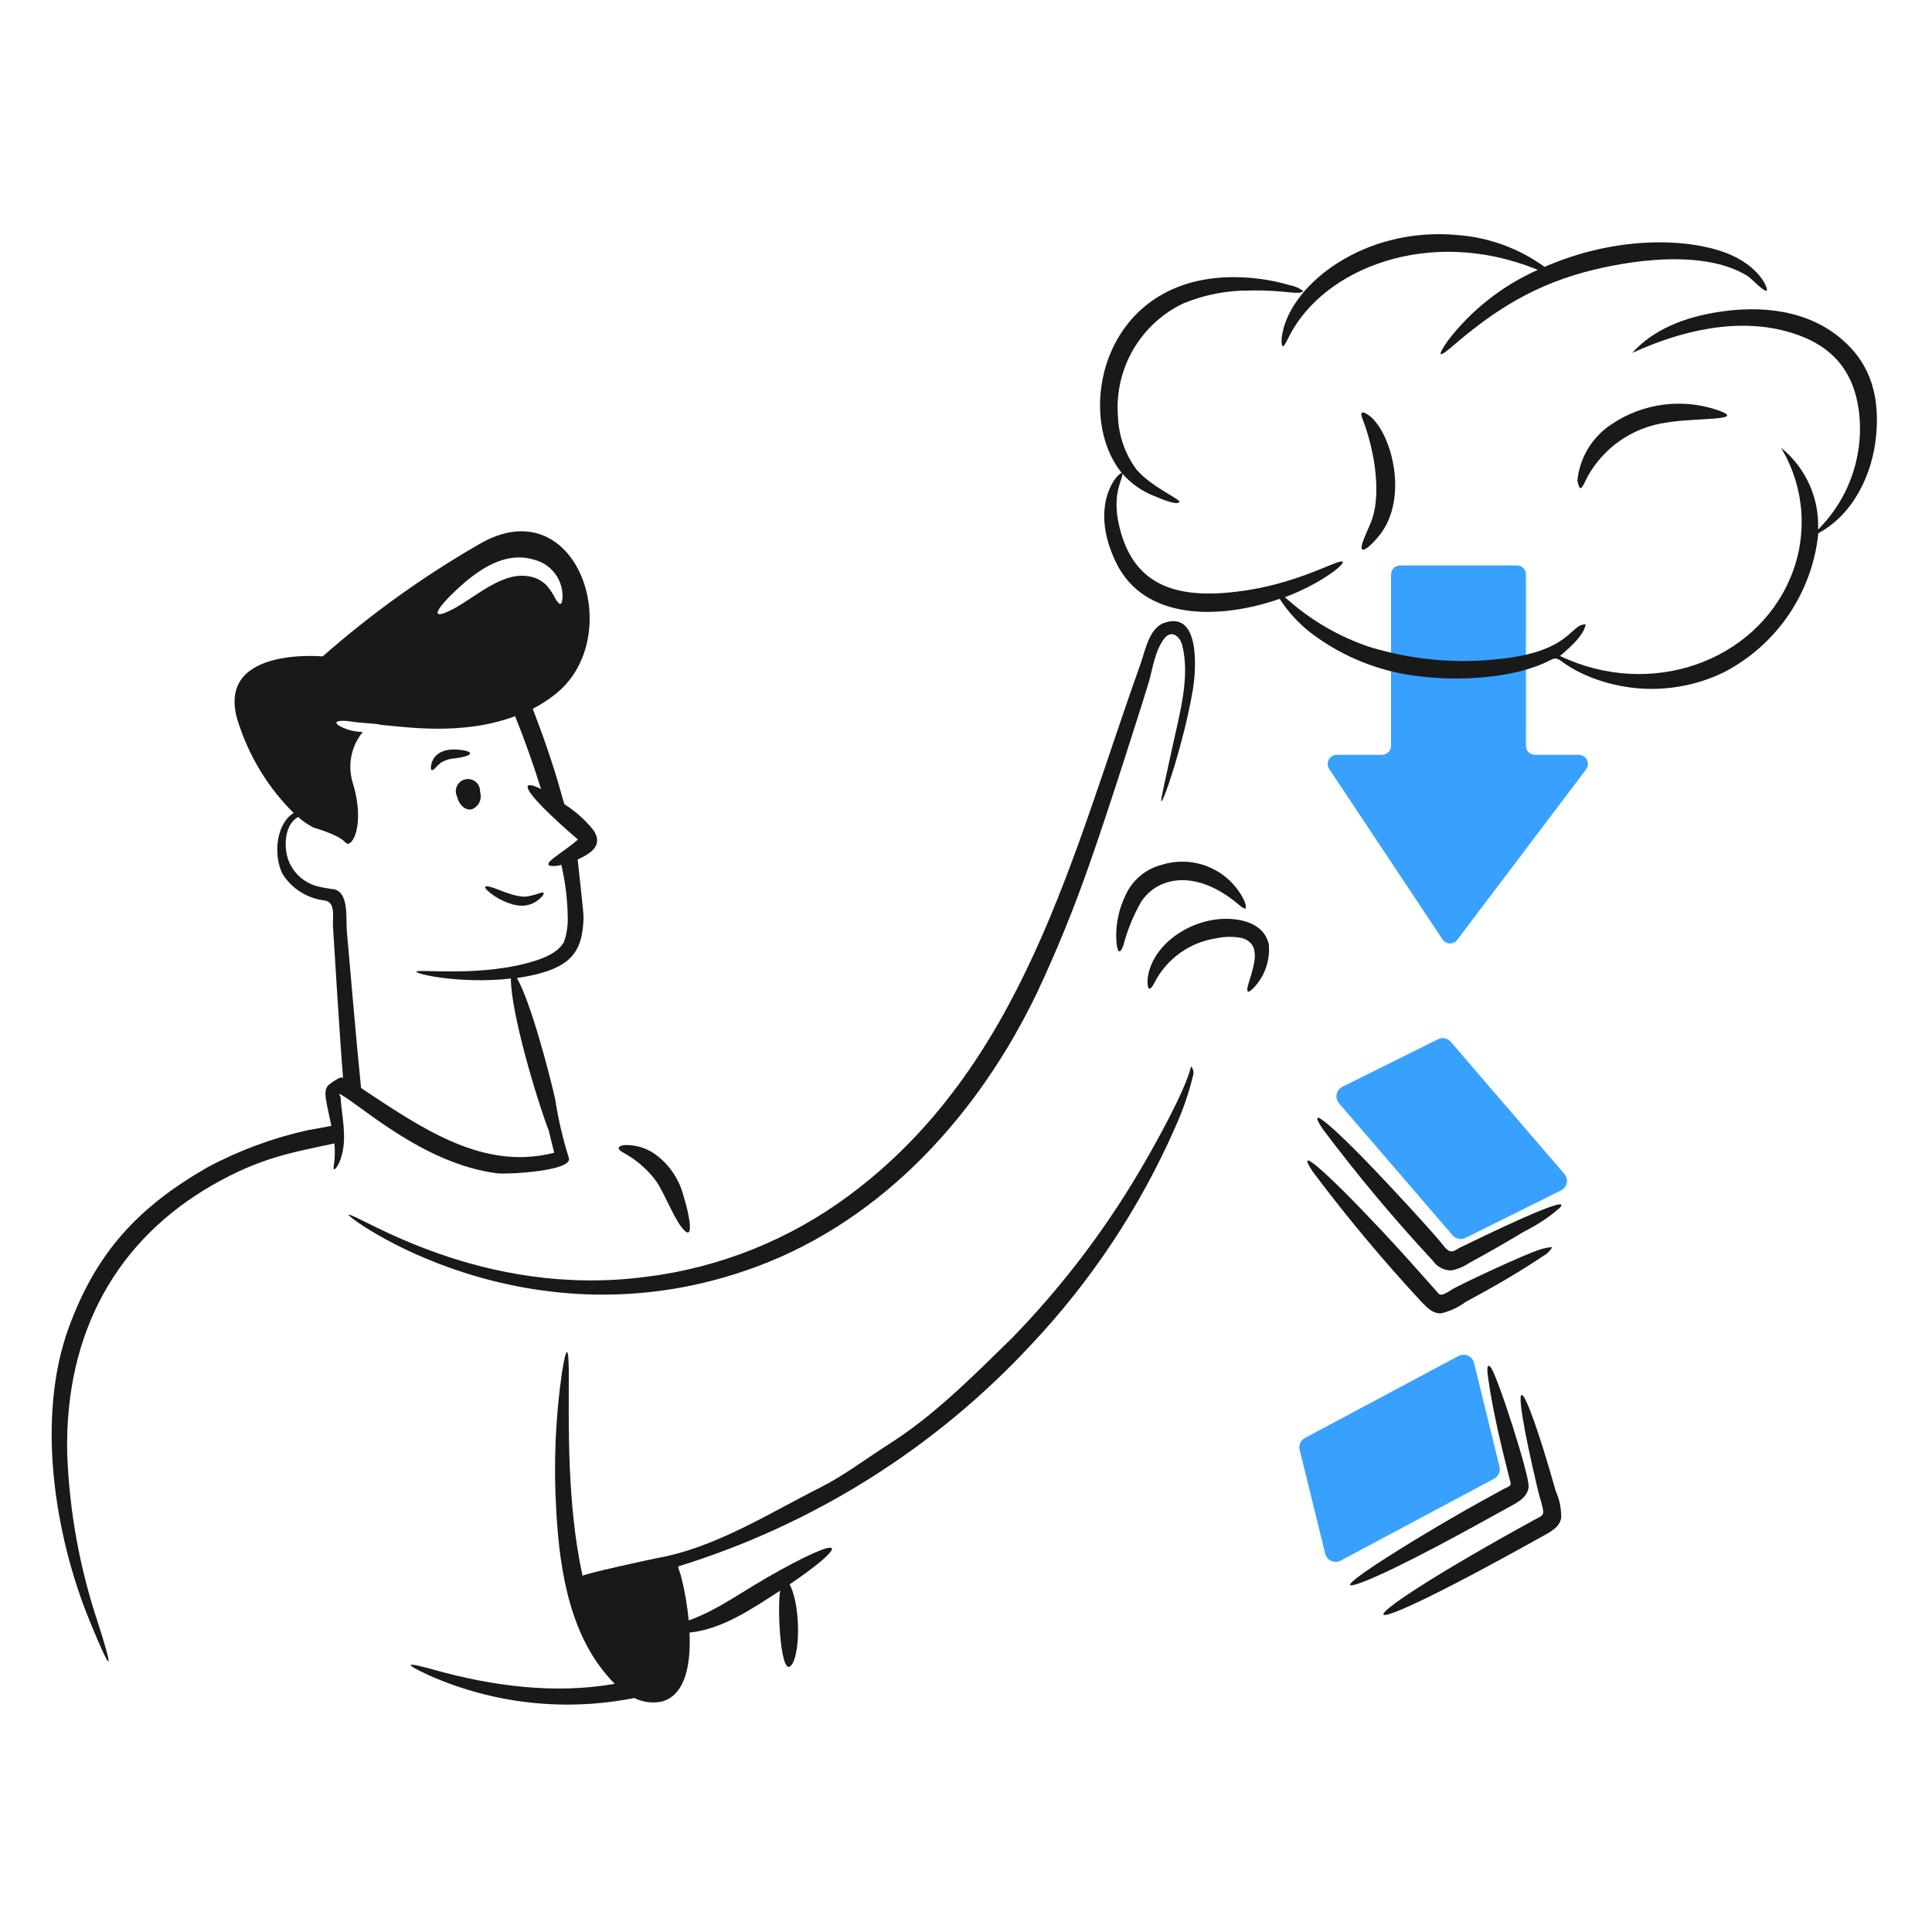 <svg width="154" height="154" viewBox="0 0 154 154" fill="none" xmlns="http://www.w3.org/2000/svg">
<path d="M99.996 78.672C99.395 79.313 99.302 79.092 99.544 78.316C100.028 76.757 100.532 75.205 98.962 74.764C98.289 74.636 97.597 74.647 96.928 74.796C95.882 74.956 94.889 75.362 94.032 75.983C93.176 76.604 92.48 77.42 92.003 78.365C91.665 79.003 91.467 78.977 91.467 78.135C91.689 75.362 94.893 73.136 97.942 73.243C99.315 73.29 100.805 73.779 101.139 75.277C101.194 75.891 101.121 76.51 100.924 77.095C100.727 77.679 100.411 78.216 99.996 78.672Z" fill="#191919"/>
<path d="M99.172 71.777C99.34 72.16 99.333 72.39 99.253 72.423C99.156 72.439 98.961 72.294 98.671 72.051C95.342 69.261 92.289 69.864 90.969 71.874C90.343 72.962 89.865 74.13 89.548 75.345C89.289 76.05 89.099 75.991 88.999 75.2C88.884 73.871 89.136 72.537 89.726 71.341C89.994 70.75 90.392 70.228 90.889 69.811C91.387 69.395 91.971 69.095 92.6 68.935C93.854 68.54 95.209 68.61 96.415 69.132C97.622 69.653 98.601 70.593 99.172 71.777Z" fill="#191919"/>
<path d="M121.633 59.441V45.796C121.633 45.7 121.615 45.606 121.578 45.517C121.542 45.429 121.489 45.349 121.421 45.281C121.353 45.214 121.273 45.16 121.185 45.124C121.096 45.087 121.002 45.069 120.906 45.069H111.606C111.51 45.069 111.416 45.087 111.327 45.124C111.239 45.16 111.159 45.214 111.091 45.281C111.024 45.349 110.97 45.429 110.934 45.517C110.897 45.606 110.879 45.7 110.879 45.796V59.441C110.88 59.536 110.861 59.631 110.825 59.719C110.788 59.808 110.735 59.888 110.667 59.955C110.6 60.023 110.519 60.076 110.431 60.112C110.343 60.149 110.248 60.167 110.153 60.167H106.554C106.422 60.166 106.293 60.202 106.18 60.27C106.067 60.338 105.975 60.435 105.913 60.551C105.851 60.668 105.822 60.799 105.83 60.93C105.837 61.062 105.88 61.189 105.954 61.298L114.98 74.877C115.044 74.974 115.13 75.054 115.231 75.111C115.332 75.168 115.445 75.199 115.561 75.202C115.677 75.205 115.792 75.18 115.896 75.13C116.001 75.079 116.091 75.003 116.16 74.91L126.429 61.33C126.509 61.222 126.559 61.093 126.571 60.959C126.583 60.825 126.557 60.69 126.497 60.569C126.437 60.448 126.344 60.347 126.229 60.276C126.115 60.205 125.982 60.167 125.847 60.167H122.36C122.264 60.167 122.169 60.149 122.081 60.112C121.993 60.076 121.912 60.023 121.845 59.955C121.777 59.888 121.724 59.808 121.687 59.719C121.651 59.631 121.633 59.536 121.633 59.441Z" fill="#38A1FF"/>
<path d="M119.115 117.861L106.859 124.401C106.744 124.46 106.618 124.493 106.489 124.497C106.36 124.5 106.231 124.475 106.114 124.422C105.996 124.369 105.892 124.291 105.808 124.192C105.725 124.093 105.666 123.977 105.634 123.852L103.597 115.571C103.551 115.388 103.567 115.195 103.643 115.023C103.72 114.85 103.851 114.708 104.017 114.618L116.269 108.079C116.383 108.019 116.51 107.987 116.639 107.983C116.768 107.979 116.896 108.005 117.014 108.057C117.132 108.11 117.236 108.189 117.319 108.288C117.402 108.387 117.462 108.503 117.494 108.628L119.528 116.911C119.572 117.093 119.556 117.284 119.481 117.456C119.407 117.627 119.278 117.769 119.115 117.861Z" fill="#38A1FF"/>
<path d="M118.614 109.787C118.585 109.577 118.421 108.478 118.843 109.012C119.367 109.681 121.954 117.692 121.847 118.539C121.732 119.443 120.814 119.833 120.119 120.219C117.377 121.739 111.532 124.994 108.59 126.115C104.495 127.67 114.401 121.641 118.747 119.3C119.115 119.101 119.477 118.903 119.828 118.702C119.992 118.608 120.364 118.509 120.426 118.298C120.449 118.19 119.154 113.707 118.614 109.787Z" fill="#191919"/>
<path d="M124.007 118.846C124.308 119.52 124.457 120.252 124.443 120.99C124.311 121.749 123.618 122.085 123.006 122.427C105.25 132.351 107.003 129.527 122.441 121.071C122.764 120.893 123.053 120.828 123.006 120.425C122.945 119.94 122.733 119.391 122.618 118.907C120.051 108.104 121.269 109.18 124.007 118.846Z" fill="#191919"/>
<path d="M115.788 98.469L106.729 87.94C106.646 87.842 106.586 87.727 106.554 87.603C106.522 87.479 106.518 87.349 106.543 87.224C106.568 87.098 106.621 86.979 106.698 86.877C106.775 86.775 106.874 86.691 106.988 86.632L114.625 82.838C114.794 82.753 114.986 82.728 115.171 82.766C115.355 82.804 115.522 82.903 115.643 83.048L124.701 93.576C124.784 93.673 124.844 93.788 124.876 93.912C124.909 94.036 124.913 94.166 124.888 94.292C124.863 94.418 124.81 94.536 124.733 94.638C124.656 94.741 124.557 94.825 124.443 94.883L116.805 98.678C116.636 98.757 116.445 98.78 116.262 98.742C116.079 98.704 115.913 98.608 115.788 98.469Z" fill="#38A1FF"/>
<path d="M124.332 96.275C123.471 97.026 122.515 97.661 121.489 98.165C120.052 99.035 118.593 99.87 117.114 100.668C116.694 100.956 116.223 101.158 115.725 101.265C115.431 101.274 115.14 101.209 114.878 101.076C114.615 100.944 114.391 100.748 114.223 100.506C111.107 97.154 108.169 93.639 105.423 89.978C103.952 87.767 106.419 89.854 110.913 94.677C115.624 99.73 114.978 99.299 115.354 99.602C115.765 99.933 115.985 99.635 116.388 99.44C118.002 98.654 125.549 94.974 124.332 96.275Z" fill="#191919"/>
<path d="M122.763 99.599C123.077 99.495 123.403 99.43 123.732 99.405C123.573 99.699 123.332 99.94 123.038 100.099C120.429 101.833 118.597 102.81 116.821 103.781C116.244 104.211 115.584 104.518 114.884 104.685C114.205 104.733 113.721 104.2 113.285 103.748C110.221 100.447 107.333 96.986 104.632 93.382C103.161 91.171 105.611 93.275 110.123 98.081C111.67 99.73 113.176 101.422 114.676 103.119C114.918 103.393 115.594 102.858 115.824 102.731C116.611 102.293 121.493 99.985 122.763 99.599Z" fill="#191919"/>
<path d="M146.839 27.066C144.121 24.714 140.422 24.309 136.86 24.886C134.342 25.291 131.806 26.226 130.11 28.131C134.067 26.322 138.617 25.251 142.77 26.517C146.025 27.508 147.723 29.541 148.163 32.684C148.39 34.415 148.215 36.175 147.652 37.827C147.09 39.479 146.154 40.979 144.918 42.212C144.971 40.968 144.731 39.73 144.218 38.597C143.705 37.464 142.932 36.467 141.963 35.688C142.898 37.236 143.453 38.985 143.582 40.79C143.711 42.595 143.411 44.404 142.705 46.071C139.903 52.707 131.629 55.748 124.346 52.288C124.729 51.938 126.217 50.8 126.397 49.768C125.115 49.729 125.287 52.007 119.179 52.562C115.786 52.902 112.359 52.556 109.103 51.545C106.77 50.754 104.614 49.514 102.757 47.895C102.626 47.784 102.515 47.685 102.418 47.604C105.045 46.628 107.089 45.107 107.036 44.795C106.914 44.431 103.929 46.319 99.56 47.023C94.057 47.91 90.183 46.917 89.129 41.533C88.661 39.14 89.612 37.979 89.452 37.739C90.159 38.555 91.058 39.182 92.068 39.563C92.344 39.674 93.743 40.302 94.005 40.032C94.207 39.824 91.83 38.874 90.582 37.416C89.686 36.2 89.174 34.743 89.113 33.233C88.962 31.371 89.381 29.506 90.315 27.888C91.25 26.27 92.655 24.975 94.344 24.175C96.02 23.487 97.817 23.141 99.628 23.157C102.553 23.105 103.374 23.54 103.891 23.223C103.582 22.973 103.215 22.806 102.825 22.738C101.694 22.404 100.53 22.199 99.353 22.125C87.958 21.386 85.494 32.965 89.439 37.723C89.266 37.493 86.656 40.117 88.971 44.86C91.216 49.463 97.188 49.408 102.002 47.734C102.659 48.748 103.476 49.647 104.423 50.398C107.06 52.422 110.218 53.654 113.529 53.951C116.516 54.278 120.84 54.056 123.56 52.626C124.394 52.187 124.141 52.867 126.596 53.902C128.321 54.619 130.18 54.961 132.048 54.905C133.916 54.849 135.75 54.398 137.43 53.579C139.503 52.501 141.274 50.924 142.585 48.99C143.896 47.056 144.705 44.826 144.939 42.502C147.732 41 149.275 37.804 149.557 34.639C149.873 31.037 148.758 28.727 146.839 27.066Z" fill="#191919"/>
<path d="M102.225 26.549C102.102 27.193 102.159 27.55 102.241 27.598C102.337 27.647 102.466 27.388 102.741 26.839C105.488 21.373 113.953 18.029 122.457 21.462C122.505 21.478 122.537 21.494 122.586 21.51C119.762 22.759 117.297 24.697 115.417 27.146C114.558 28.371 114.622 28.596 115.739 27.631C119.174 24.665 122.429 22.614 127.072 21.494C130.812 20.592 136.157 20.007 139.344 22.03C139.601 22.193 140.555 23.226 140.799 23.179C141.037 23.179 140.345 21.188 137.538 20.144C134.202 18.905 128.579 18.886 123.118 21.274C121.098 19.809 118.713 18.932 116.226 18.738C108.745 18.032 102.968 22.64 102.225 26.549Z" fill="#191919"/>
<path d="M126.542 37.997C127.182 36.84 128.082 35.848 129.172 35.099C130.262 34.351 131.511 33.867 132.821 33.686C135.093 33.29 139.088 33.541 137.165 32.782C135.728 32.244 134.182 32.06 132.659 32.246C131.136 32.431 129.679 32.98 128.413 33.847C127.665 34.346 127.036 35.004 126.573 35.775C126.11 36.545 125.823 37.409 125.733 38.304C125.95 39.383 126.126 38.832 126.542 37.997Z" fill="#191919"/>
<path d="M108.619 43.228C108.228 44.43 109.258 43.56 109.975 42.647C112.359 39.613 110.866 34.34 109.087 33.088C108.555 32.714 108.394 32.845 108.602 33.379C109.521 35.729 110.115 39.162 109.378 41.355C109.166 41.986 108.827 42.587 108.619 43.228Z" fill="#191919"/>
<path d="M94.942 85.001C94.45 87.059 91.849 91.631 90.776 93.446C87.941 98.233 84.548 102.667 80.669 106.655C77.649 109.61 74.472 112.821 70.9 115.084C69.053 116.253 67.331 117.587 65.409 118.556C61.308 120.623 57.063 123.336 52.491 124.174C51.862 124.29 46.404 125.482 46.437 125.612C45.186 119.945 45.339 113.49 45.339 109.675C45.339 107.333 45.172 107.039 44.789 109.432C44.272 113.052 44.12 116.714 44.337 120.364C44.609 125.439 45.522 130.736 49.004 134.218C44.191 135.061 39.229 134.394 34.616 133.104C32.358 132.473 32.02 132.534 34.229 133.556C39.357 135.817 45.057 136.443 50.554 135.348C51.229 135.681 51.995 135.784 52.734 135.639C54.801 135.078 55.056 132.282 54.962 130.133C57.566 129.873 59.997 128.211 62.18 126.791C61.931 128.566 62.277 134.071 63.148 132.635C63.828 131.518 63.766 127.807 62.938 126.29C67.248 123.38 67.889 122.032 62.18 125.16C59.154 126.817 57.339 128.292 54.898 129.164C54.783 127.949 54.572 126.746 54.268 125.565C54.235 125.435 54.026 124.952 54.074 124.854C64.853 121.525 74.566 115.416 82.234 107.141C87 102.08 90.866 96.242 93.667 89.879C94.284 88.519 94.772 87.102 95.121 85.649C95.142 85.534 95.137 85.417 95.106 85.305C95.075 85.192 95.018 85.089 94.942 85.001Z" fill="#191919"/>
<path d="M60.338 100.955C70.528 97.161 78.115 88.657 82.703 79.043C84.234 75.778 85.597 72.436 86.788 69.032C88.33 64.711 91.374 55.062 91.567 54.386C91.894 53.238 92.058 51.889 92.792 50.914C93.363 50.16 94.043 50.707 94.229 51.415C94.894 53.942 93.999 56.986 93.47 59.473C92.889 62.185 92.518 63.684 92.566 63.848C92.667 64.184 94.362 59.233 95.085 54.966C95.339 53.464 95.709 48.621 92.792 49.653C91.579 50.083 91.284 51.886 90.903 52.946C85.472 68.098 81.566 84.996 67.683 95.284C62.938 98.814 57.357 101.052 51.487 101.776C38.355 103.51 28.636 96.818 27.783 96.818C27.338 96.821 41.993 107.784 60.338 100.955Z" fill="#191919"/>
<path d="M39.912 71.712C41.169 72.341 42.286 72.458 43.238 71.422C43.4 71.211 43.368 71.099 43.109 71.163C42.731 71.299 42.342 71.401 41.947 71.469C40.944 71.536 39.564 70.775 38.943 70.662C38.175 70.523 39.199 71.356 39.912 71.712Z" fill="#191919"/>
<path d="M36.44 63.51C36.586 64.171 37.101 64.616 37.603 64.511C37.872 64.409 38.09 64.207 38.213 63.948C38.336 63.689 38.355 63.392 38.265 63.12C38.274 62.971 38.248 62.823 38.19 62.686C38.132 62.549 38.043 62.427 37.93 62.33C37.817 62.233 37.683 62.164 37.539 62.127C37.395 62.09 37.244 62.087 37.099 62.118C36.953 62.149 36.817 62.213 36.7 62.305C36.583 62.397 36.489 62.515 36.426 62.65C36.362 62.784 36.33 62.931 36.333 63.08C36.335 63.229 36.372 63.375 36.44 63.508V63.51Z" fill="#191919"/>
<path d="M27.059 87.181C28.762 88.082 33.742 92.788 39.654 93.527C40.413 93.622 45.743 93.349 45.338 92.284C44.861 90.763 44.5 89.209 44.256 87.634C43.801 85.573 42.27 79.77 41.204 77.961C45.541 77.304 46.41 75.956 46.516 73.181C46.533 72.746 46.032 68.515 46.048 68.515C47.241 67.954 48.032 67.357 47.339 66.218C46.693 65.398 45.913 64.694 45.031 64.135C44.895 64.135 44.571 61.961 42.463 56.498C43.109 56.167 43.721 55.772 44.288 55.319C50.031 50.738 46.032 38.752 38.152 43.402C33.722 45.957 29.558 48.945 25.719 52.324C25.719 52.324 16.717 51.464 19.098 57.894C19.978 60.502 21.454 62.868 23.41 64.805C22.02 65.638 21.758 68.146 22.523 69.665C22.89 70.248 23.384 70.741 23.969 71.107C24.553 71.473 25.212 71.703 25.897 71.78C26.786 71.938 26.5 73.136 26.543 73.863C26.619 75.106 27.108 83.163 27.35 85.961C27.318 85.622 26.186 86.445 26.107 86.574C25.809 87.065 25.91 87.385 26.413 89.739C25.783 89.868 25.137 89.981 24.507 90.094C21.738 90.708 19.065 91.697 16.563 93.033C11.082 96.172 7.686 99.764 5.47 105.854C2.891 112.94 4.307 122.306 7.165 129.251C8.827 133.289 9.172 133.625 7.828 129.413C6.358 125.039 5.526 120.476 5.357 115.865C5.148 106.088 9.427 98.764 16.95 94.454C20.818 92.238 23.415 91.843 26.655 91.144C26.68 91.385 26.691 91.628 26.687 91.87C26.703 92.661 26.526 93.113 26.611 93.194C26.659 93.275 27 92.984 27.24 92.096C27.663 90.531 27.24 88.996 27.144 87.43C27.085 87.361 27.055 87.272 27.059 87.181ZM37.603 45.973C39.089 44.841 40.792 44.059 42.58 44.617C43.246 44.785 43.834 45.177 44.246 45.726C44.657 46.276 44.867 46.95 44.841 47.636C44.8 48.316 44.586 48.264 44.26 47.702C44.074 47.324 43.84 46.971 43.565 46.652C43.159 46.25 42.631 45.994 42.064 45.925C39.711 45.565 37.358 48.153 35.427 48.864C33.791 49.465 36.221 47.027 37.603 45.973ZM26.654 70.889C26.197 70.835 25.744 70.754 25.297 70.646C24.741 70.501 24.23 70.215 23.815 69.817C23.399 69.418 23.093 68.92 22.924 68.37C22.617 67.368 22.714 65.69 23.766 65.124C24.137 65.455 24.549 65.738 24.991 65.966C24.991 65.966 27.013 66.528 27.543 67.161C28.014 67.724 29.183 65.775 28.092 62.317C27.898 61.638 27.872 60.922 28.015 60.23C28.159 59.538 28.467 58.892 28.915 58.345C28.543 58.341 28.174 58.287 27.817 58.184C26.326 57.684 26.573 57.294 28.046 57.521C28.965 57.663 29.951 57.651 30.371 57.779C32.325 57.941 36.862 58.667 41.06 57.086C41.819 58.974 42.515 60.929 43.128 62.898C42.904 62.778 42.257 62.46 42.078 62.64C41.74 63.204 45.564 66.488 46.067 66.919C44.946 67.937 42.763 69.054 44.161 69.034C44.358 69.027 44.553 68.995 44.742 68.937C45.079 70.377 45.252 71.85 45.259 73.329C45.254 73.929 45.151 74.524 44.953 75.091C44.836 75.224 44.599 75.942 42.773 76.545C38.623 77.913 33.408 77.24 33.214 77.434C32.937 77.618 36.714 78.458 40.722 77.999C40.722 80.706 42.738 87.493 43.742 90.125C43.855 90.642 44.016 91.223 44.178 91.886C38.961 93.216 34.468 90.508 29.694 87.333C28.782 86.725 28.775 86.743 28.775 86.67C28.484 83.909 27.766 75.593 27.644 74.189C27.565 73.31 27.834 71.179 26.655 70.889H26.654Z" fill="#191919"/>
<path d="M34.584 61.33C34.767 61.126 34.967 60.937 35.181 60.765C35.529 60.573 35.915 60.462 36.312 60.44C37.974 60.225 37.731 59.82 36.36 59.745C35.298 59.688 34.423 60.128 34.342 61.183C34.342 61.394 34.422 61.443 34.584 61.33Z" fill="#191919"/>
<path d="M49.569 91.815C50.666 92.388 51.617 93.205 52.346 94.205C52.996 95.2 53.747 97.171 54.445 97.968C55.384 99.04 54.926 96.727 54.493 95.364C54.169 94.077 53.425 92.935 52.378 92.118C51.635 91.534 50.707 91.235 49.763 91.276C49.23 91.35 49.184 91.553 49.569 91.815Z" fill="#191919"/>
</svg>
